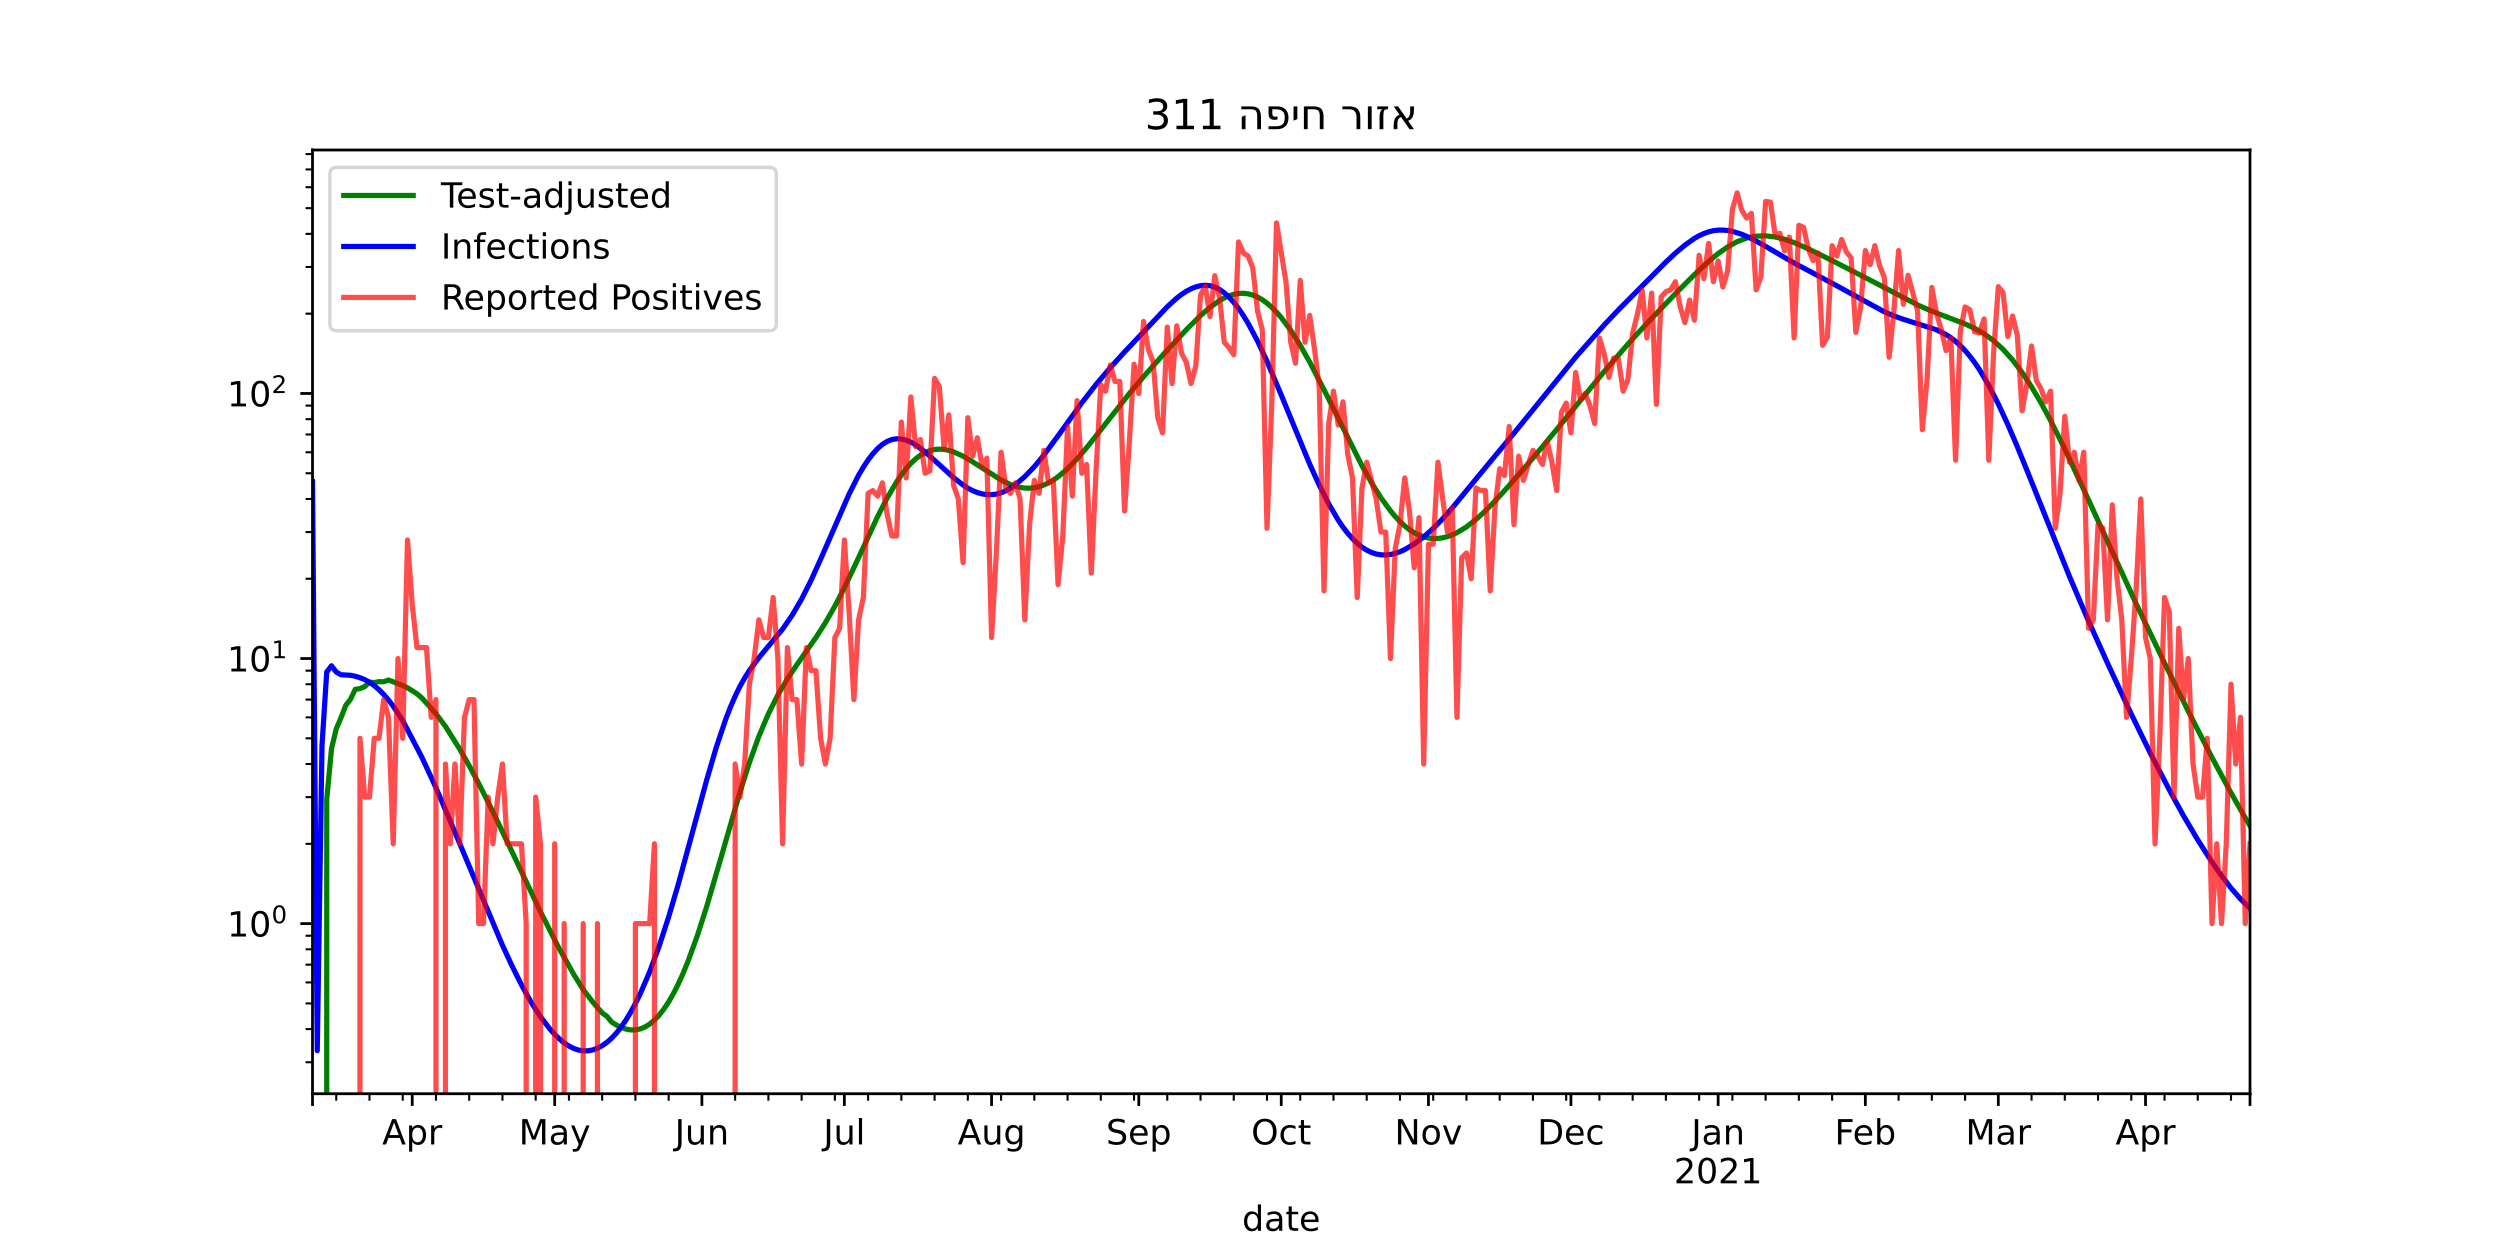 <?xml version="1.0" encoding="utf-8" standalone="no"?>
<!DOCTYPE svg PUBLIC "-//W3C//DTD SVG 1.1//EN"
  "http://www.w3.org/Graphics/SVG/1.1/DTD/svg11.dtd">
<!-- Created with matplotlib (https://matplotlib.org/) -->
<svg height="360pt" version="1.1" viewBox="0 0 720 360" width="720pt" xmlns="http://www.w3.org/2000/svg" xmlns:xlink="http://www.w3.org/1999/xlink">
 <defs>
  <style type="text/css">*{stroke-linecap:butt;stroke-linejoin:round;}</style>
 </defs>
 <g id="figure_1">
  <g id="patch_1">
   <path d="M 0 360 
L 720 360 
L 720 0 
L 0 0 
z
" style="fill:#ffffff;"/>
  </g>
  <g id="axes_1">
   <g id="patch_2">
    <path d="M 90 315 
L 648 315 
L 648 43.2 
L 90 43.2 
z
" style="fill:#ffffff;"/>
   </g>
   <g id="matplotlib.axis_1">
    <g id="xtick_1">
     <g id="line2d_1">
      <defs>
       <path d="M 0 0 
L 0 3.5 
" id="m040a69332d" style="stroke:#000000;stroke-width:0.8;"/>
      </defs>
      <g>
       <use style="stroke:#000000;stroke-width:0.8;" x="90" xlink:href="#m040a69332d" y="315"/>
      </g>
     </g>
    </g>
    <g id="xtick_2">
     <g id="line2d_2">
      <g>
       <use style="stroke:#000000;stroke-width:0.8;" x="118.721" xlink:href="#m040a69332d" y="315"/>
      </g>
     </g>
     <g id="text_1">
      <!-- Apr -->
      <g transform="translate(110.071 329.598)scale(0.1 -0.1)">
       <defs>
        <path d="M 34.188 63.188 
L 20.797 26.906 
L 47.609 26.906 
z
M 28.609 72.906 
L 39.797 72.906 
L 67.578 0 
L 57.328 0 
L 50.688 18.703 
L 17.828 18.703 
L 11.188 0 
L 0.781 0 
z
" id="DejaVuSans-65"/>
        <path d="M 18.109 8.203 
L 18.109 -20.797 
L 9.078 -20.797 
L 9.078 54.688 
L 18.109 54.688 
L 18.109 46.391 
Q 20.953 51.266 25.266 53.625 
Q 29.594 56 35.594 56 
Q 45.562 56 51.781 48.094 
Q 58.016 40.188 58.016 27.297 
Q 58.016 14.406 51.781 6.484 
Q 45.562 -1.422 35.594 -1.422 
Q 29.594 -1.422 25.266 0.953 
Q 20.953 3.328 18.109 8.203 
z
M 48.688 27.297 
Q 48.688 37.203 44.609 42.844 
Q 40.531 48.484 33.406 48.484 
Q 26.266 48.484 22.188 42.844 
Q 18.109 37.203 18.109 27.297 
Q 18.109 17.391 22.188 11.75 
Q 26.266 6.109 33.406 6.109 
Q 40.531 6.109 44.609 11.75 
Q 48.688 17.391 48.688 27.297 
z
" id="DejaVuSans-112"/>
        <path d="M 41.109 46.297 
Q 39.594 47.172 37.812 47.578 
Q 36.031 48 33.891 48 
Q 26.266 48 22.188 43.047 
Q 18.109 38.094 18.109 28.812 
L 18.109 0 
L 9.078 0 
L 9.078 54.688 
L 18.109 54.688 
L 18.109 46.188 
Q 20.953 51.172 25.484 53.578 
Q 30.031 56 36.531 56 
Q 37.453 56 38.578 55.875 
Q 39.703 55.766 41.062 55.516 
z
" id="DejaVuSans-114"/>
       </defs>
       <use xlink:href="#DejaVuSans-65"/>
       <use x="68.408" xlink:href="#DejaVuSans-112"/>
       <use x="131.885" xlink:href="#DejaVuSans-114"/>
      </g>
     </g>
    </g>
    <g id="xtick_3">
     <g id="line2d_3">
      <g>
       <use style="stroke:#000000;stroke-width:0.8;" x="159.75" xlink:href="#m040a69332d" y="315"/>
      </g>
     </g>
     <g id="text_2">
      <!-- May -->
      <g transform="translate(149.412 329.598)scale(0.1 -0.1)">
       <defs>
        <path d="M 9.812 72.906 
L 24.516 72.906 
L 43.109 23.297 
L 61.812 72.906 
L 76.516 72.906 
L 76.516 0 
L 66.891 0 
L 66.891 64.016 
L 48.094 14.016 
L 38.188 14.016 
L 19.391 64.016 
L 19.391 0 
L 9.812 0 
z
" id="DejaVuSans-77"/>
        <path d="M 34.281 27.484 
Q 23.391 27.484 19.188 25 
Q 14.984 22.516 14.984 16.5 
Q 14.984 11.719 18.141 8.906 
Q 21.297 6.109 26.703 6.109 
Q 34.188 6.109 38.703 11.406 
Q 43.219 16.703 43.219 25.484 
L 43.219 27.484 
z
M 52.203 31.203 
L 52.203 0 
L 43.219 0 
L 43.219 8.297 
Q 40.141 3.328 35.547 0.953 
Q 30.953 -1.422 24.312 -1.422 
Q 15.922 -1.422 10.953 3.297 
Q 6 8.016 6 15.922 
Q 6 25.141 12.172 29.828 
Q 18.359 34.516 30.609 34.516 
L 43.219 34.516 
L 43.219 35.406 
Q 43.219 41.609 39.141 45 
Q 35.062 48.391 27.688 48.391 
Q 23 48.391 18.547 47.266 
Q 14.109 46.141 10.016 43.891 
L 10.016 52.203 
Q 14.938 54.109 19.578 55.047 
Q 24.219 56 28.609 56 
Q 40.484 56 46.344 49.844 
Q 52.203 43.703 52.203 31.203 
z
" id="DejaVuSans-97"/>
        <path d="M 32.172 -5.078 
Q 28.375 -14.844 24.75 -17.812 
Q 21.141 -20.797 15.094 -20.797 
L 7.906 -20.797 
L 7.906 -13.281 
L 13.188 -13.281 
Q 16.891 -13.281 18.938 -11.516 
Q 21 -9.766 23.484 -3.219 
L 25.094 0.875 
L 2.984 54.688 
L 12.5 54.688 
L 29.594 11.922 
L 46.688 54.688 
L 56.203 54.688 
z
" id="DejaVuSans-121"/>
       </defs>
       <use xlink:href="#DejaVuSans-77"/>
       <use x="86.279" xlink:href="#DejaVuSans-97"/>
       <use x="147.559" xlink:href="#DejaVuSans-121"/>
      </g>
     </g>
    </g>
    <g id="xtick_4">
     <g id="line2d_4">
      <g>
       <use style="stroke:#000000;stroke-width:0.8;" x="202.147" xlink:href="#m040a69332d" y="315"/>
      </g>
     </g>
     <g id="text_3">
      <!-- Jun -->
      <g transform="translate(194.335 329.598)scale(0.1 -0.1)">
       <defs>
        <path d="M 9.812 72.906 
L 19.672 72.906 
L 19.672 5.078 
Q 19.672 -8.109 14.672 -14.062 
Q 9.672 -20.016 -1.422 -20.016 
L -5.172 -20.016 
L -5.172 -11.719 
L -2.094 -11.719 
Q 4.438 -11.719 7.125 -8.047 
Q 9.812 -4.391 9.812 5.078 
z
" id="DejaVuSans-74"/>
        <path d="M 8.5 21.578 
L 8.5 54.688 
L 17.484 54.688 
L 17.484 21.922 
Q 17.484 14.156 20.5 10.266 
Q 23.531 6.391 29.594 6.391 
Q 36.859 6.391 41.078 11.031 
Q 45.312 15.672 45.312 23.688 
L 45.312 54.688 
L 54.297 54.688 
L 54.297 0 
L 45.312 0 
L 45.312 8.406 
Q 42.047 3.422 37.719 1 
Q 33.406 -1.422 27.688 -1.422 
Q 18.266 -1.422 13.375 4.438 
Q 8.5 10.297 8.5 21.578 
z
M 31.109 56 
z
" id="DejaVuSans-117"/>
        <path d="M 54.891 33.016 
L 54.891 0 
L 45.906 0 
L 45.906 32.719 
Q 45.906 40.484 42.875 44.328 
Q 39.844 48.188 33.797 48.188 
Q 26.516 48.188 22.312 43.547 
Q 18.109 38.922 18.109 30.906 
L 18.109 0 
L 9.078 0 
L 9.078 54.688 
L 18.109 54.688 
L 18.109 46.188 
Q 21.344 51.125 25.703 53.562 
Q 30.078 56 35.797 56 
Q 45.219 56 50.047 50.172 
Q 54.891 44.344 54.891 33.016 
z
" id="DejaVuSans-110"/>
       </defs>
       <use xlink:href="#DejaVuSans-74"/>
       <use x="29.492" xlink:href="#DejaVuSans-117"/>
       <use x="92.871" xlink:href="#DejaVuSans-110"/>
      </g>
     </g>
    </g>
    <g id="xtick_5">
     <g id="line2d_5">
      <g>
       <use style="stroke:#000000;stroke-width:0.8;" x="243.176" xlink:href="#m040a69332d" y="315"/>
      </g>
     </g>
     <g id="text_4">
      <!-- Jul -->
      <g transform="translate(237.144 329.598)scale(0.1 -0.1)">
       <defs>
        <path d="M 9.422 75.984 
L 18.406 75.984 
L 18.406 0 
L 9.422 0 
z
" id="DejaVuSans-108"/>
       </defs>
       <use xlink:href="#DejaVuSans-74"/>
       <use x="29.492" xlink:href="#DejaVuSans-117"/>
       <use x="92.871" xlink:href="#DejaVuSans-108"/>
      </g>
     </g>
    </g>
    <g id="xtick_6">
     <g id="line2d_6">
      <g>
       <use style="stroke:#000000;stroke-width:0.8;" x="285.574" xlink:href="#m040a69332d" y="315"/>
      </g>
     </g>
     <g id="text_5">
      <!-- Aug -->
      <g transform="translate(275.81 329.598)scale(0.1 -0.1)">
       <defs>
        <path d="M 45.406 27.984 
Q 45.406 37.75 41.375 43.109 
Q 37.359 48.484 30.078 48.484 
Q 22.859 48.484 18.828 43.109 
Q 14.797 37.75 14.797 27.984 
Q 14.797 18.266 18.828 12.891 
Q 22.859 7.516 30.078 7.516 
Q 37.359 7.516 41.375 12.891 
Q 45.406 18.266 45.406 27.984 
z
M 54.391 6.781 
Q 54.391 -7.172 48.188 -13.984 
Q 42 -20.797 29.203 -20.797 
Q 24.469 -20.797 20.266 -20.094 
Q 16.062 -19.391 12.109 -17.922 
L 12.109 -9.188 
Q 16.062 -11.328 19.922 -12.344 
Q 23.781 -13.375 27.781 -13.375 
Q 36.625 -13.375 41.016 -8.766 
Q 45.406 -4.156 45.406 5.172 
L 45.406 9.625 
Q 42.625 4.781 38.281 2.391 
Q 33.938 0 27.875 0 
Q 17.828 0 11.672 7.656 
Q 5.516 15.328 5.516 27.984 
Q 5.516 40.672 11.672 48.328 
Q 17.828 56 27.875 56 
Q 33.938 56 38.281 53.609 
Q 42.625 51.219 45.406 46.391 
L 45.406 54.688 
L 54.391 54.688 
z
" id="DejaVuSans-103"/>
       </defs>
       <use xlink:href="#DejaVuSans-65"/>
       <use x="68.408" xlink:href="#DejaVuSans-117"/>
       <use x="131.787" xlink:href="#DejaVuSans-103"/>
      </g>
     </g>
    </g>
    <g id="xtick_7">
     <g id="line2d_7">
      <g>
       <use style="stroke:#000000;stroke-width:0.8;" x="327.971" xlink:href="#m040a69332d" y="315"/>
      </g>
     </g>
     <g id="text_6">
      <!-- Sep -->
      <g transform="translate(318.546 329.598)scale(0.1 -0.1)">
       <defs>
        <path d="M 53.516 70.516 
L 53.516 60.891 
Q 47.906 63.578 42.922 64.891 
Q 37.938 66.219 33.297 66.219 
Q 25.25 66.219 20.875 63.094 
Q 16.5 59.969 16.5 54.203 
Q 16.5 49.359 19.406 46.891 
Q 22.312 44.438 30.422 42.922 
L 36.375 41.703 
Q 47.406 39.594 52.656 34.297 
Q 57.906 29 57.906 20.125 
Q 57.906 9.516 50.797 4.047 
Q 43.703 -1.422 29.984 -1.422 
Q 24.812 -1.422 18.969 -0.25 
Q 13.141 0.922 6.891 3.219 
L 6.891 13.375 
Q 12.891 10.016 18.656 8.297 
Q 24.422 6.594 29.984 6.594 
Q 38.422 6.594 43.016 9.906 
Q 47.609 13.234 47.609 19.391 
Q 47.609 24.75 44.312 27.781 
Q 41.016 30.812 33.5 32.328 
L 27.484 33.5 
Q 16.453 35.688 11.516 40.375 
Q 6.594 45.062 6.594 53.422 
Q 6.594 63.094 13.406 68.656 
Q 20.219 74.219 32.172 74.219 
Q 37.312 74.219 42.625 73.281 
Q 47.953 72.359 53.516 70.516 
z
" id="DejaVuSans-83"/>
        <path d="M 56.203 29.594 
L 56.203 25.203 
L 14.891 25.203 
Q 15.484 15.922 20.484 11.062 
Q 25.484 6.203 34.422 6.203 
Q 39.594 6.203 44.453 7.469 
Q 49.312 8.734 54.109 11.281 
L 54.109 2.781 
Q 49.266 0.734 44.188 -0.344 
Q 39.109 -1.422 33.891 -1.422 
Q 20.797 -1.422 13.156 6.188 
Q 5.516 13.812 5.516 26.812 
Q 5.516 40.234 12.766 48.109 
Q 20.016 56 32.328 56 
Q 43.359 56 49.781 48.891 
Q 56.203 41.797 56.203 29.594 
z
M 47.219 32.234 
Q 47.125 39.594 43.094 43.984 
Q 39.062 48.391 32.422 48.391 
Q 24.906 48.391 20.391 44.141 
Q 15.875 39.891 15.188 32.172 
z
" id="DejaVuSans-101"/>
       </defs>
       <use xlink:href="#DejaVuSans-83"/>
       <use x="63.477" xlink:href="#DejaVuSans-101"/>
       <use x="125" xlink:href="#DejaVuSans-112"/>
      </g>
     </g>
    </g>
    <g id="xtick_8">
     <g id="line2d_8">
      <g>
       <use style="stroke:#000000;stroke-width:0.8;" x="369" xlink:href="#m040a69332d" y="315"/>
      </g>
     </g>
     <g id="text_7">
      <!-- Oct -->
      <g transform="translate(360.355 329.598)scale(0.1 -0.1)">
       <defs>
        <path d="M 39.406 66.219 
Q 28.656 66.219 22.328 58.203 
Q 16.016 50.203 16.016 36.375 
Q 16.016 22.609 22.328 14.594 
Q 28.656 6.594 39.406 6.594 
Q 50.141 6.594 56.422 14.594 
Q 62.703 22.609 62.703 36.375 
Q 62.703 50.203 56.422 58.203 
Q 50.141 66.219 39.406 66.219 
z
M 39.406 74.219 
Q 54.734 74.219 63.906 63.938 
Q 73.094 53.656 73.094 36.375 
Q 73.094 19.141 63.906 8.859 
Q 54.734 -1.422 39.406 -1.422 
Q 24.031 -1.422 14.812 8.828 
Q 5.609 19.094 5.609 36.375 
Q 5.609 53.656 14.812 63.938 
Q 24.031 74.219 39.406 74.219 
z
" id="DejaVuSans-79"/>
        <path d="M 48.781 52.594 
L 48.781 44.188 
Q 44.969 46.297 41.141 47.344 
Q 37.312 48.391 33.406 48.391 
Q 24.656 48.391 19.812 42.844 
Q 14.984 37.312 14.984 27.297 
Q 14.984 17.281 19.812 11.734 
Q 24.656 6.203 33.406 6.203 
Q 37.312 6.203 41.141 7.25 
Q 44.969 8.297 48.781 10.406 
L 48.781 2.094 
Q 45.016 0.344 40.984 -0.531 
Q 36.969 -1.422 32.422 -1.422 
Q 20.062 -1.422 12.781 6.344 
Q 5.516 14.109 5.516 27.297 
Q 5.516 40.672 12.859 48.328 
Q 20.219 56 33.016 56 
Q 37.156 56 41.109 55.141 
Q 45.062 54.297 48.781 52.594 
z
" id="DejaVuSans-99"/>
        <path d="M 18.312 70.219 
L 18.312 54.688 
L 36.812 54.688 
L 36.812 47.703 
L 18.312 47.703 
L 18.312 18.016 
Q 18.312 11.328 20.141 9.422 
Q 21.969 7.516 27.594 7.516 
L 36.812 7.516 
L 36.812 0 
L 27.594 0 
Q 17.188 0 13.234 3.875 
Q 9.281 7.766 9.281 18.016 
L 9.281 47.703 
L 2.688 47.703 
L 2.688 54.688 
L 9.281 54.688 
L 9.281 70.219 
z
" id="DejaVuSans-116"/>
       </defs>
       <use xlink:href="#DejaVuSans-79"/>
       <use x="78.711" xlink:href="#DejaVuSans-99"/>
       <use x="133.691" xlink:href="#DejaVuSans-116"/>
      </g>
     </g>
    </g>
    <g id="xtick_9">
     <g id="line2d_9">
      <g>
       <use style="stroke:#000000;stroke-width:0.8;" x="411.397" xlink:href="#m040a69332d" y="315"/>
      </g>
     </g>
     <g id="text_8">
      <!-- Nov -->
      <g transform="translate(401.638 329.598)scale(0.1 -0.1)">
       <defs>
        <path d="M 9.812 72.906 
L 23.094 72.906 
L 55.422 11.922 
L 55.422 72.906 
L 64.984 72.906 
L 64.984 0 
L 51.703 0 
L 19.391 60.984 
L 19.391 0 
L 9.812 0 
z
" id="DejaVuSans-78"/>
        <path d="M 30.609 48.391 
Q 23.391 48.391 19.188 42.75 
Q 14.984 37.109 14.984 27.297 
Q 14.984 17.484 19.156 11.844 
Q 23.344 6.203 30.609 6.203 
Q 37.797 6.203 41.984 11.859 
Q 46.188 17.531 46.188 27.297 
Q 46.188 37.016 41.984 42.703 
Q 37.797 48.391 30.609 48.391 
z
M 30.609 56 
Q 42.328 56 49.016 48.375 
Q 55.719 40.766 55.719 27.297 
Q 55.719 13.875 49.016 6.219 
Q 42.328 -1.422 30.609 -1.422 
Q 18.844 -1.422 12.172 6.219 
Q 5.516 13.875 5.516 27.297 
Q 5.516 40.766 12.172 48.375 
Q 18.844 56 30.609 56 
z
" id="DejaVuSans-111"/>
        <path d="M 2.984 54.688 
L 12.5 54.688 
L 29.594 8.797 
L 46.688 54.688 
L 56.203 54.688 
L 35.688 0 
L 23.484 0 
z
" id="DejaVuSans-118"/>
       </defs>
       <use xlink:href="#DejaVuSans-78"/>
       <use x="74.805" xlink:href="#DejaVuSans-111"/>
       <use x="135.986" xlink:href="#DejaVuSans-118"/>
      </g>
     </g>
    </g>
    <g id="xtick_10">
     <g id="line2d_10">
      <g>
       <use style="stroke:#000000;stroke-width:0.8;" x="452.426" xlink:href="#m040a69332d" y="315"/>
      </g>
     </g>
     <g id="text_9">
      <!-- Dec -->
      <g transform="translate(442.751 329.598)scale(0.1 -0.1)">
       <defs>
        <path d="M 19.672 64.797 
L 19.672 8.109 
L 31.594 8.109 
Q 46.688 8.109 53.688 14.938 
Q 60.688 21.781 60.688 36.531 
Q 60.688 51.172 53.688 57.984 
Q 46.688 64.797 31.594 64.797 
z
M 9.812 72.906 
L 30.078 72.906 
Q 51.266 72.906 61.172 64.094 
Q 71.094 55.281 71.094 36.531 
Q 71.094 17.672 61.125 8.828 
Q 51.172 0 30.078 0 
L 9.812 0 
z
" id="DejaVuSans-68"/>
       </defs>
       <use xlink:href="#DejaVuSans-68"/>
       <use x="77.002" xlink:href="#DejaVuSans-101"/>
       <use x="138.525" xlink:href="#DejaVuSans-99"/>
      </g>
     </g>
    </g>
    <g id="xtick_11">
     <g id="line2d_11">
      <g>
       <use style="stroke:#000000;stroke-width:0.8;" x="494.824" xlink:href="#m040a69332d" y="315"/>
      </g>
     </g>
     <g id="text_10">
      <!-- Jan -->
      <g transform="translate(487.116 329.598)scale(0.1 -0.1)">
       <use xlink:href="#DejaVuSans-74"/>
       <use x="29.492" xlink:href="#DejaVuSans-97"/>
       <use x="90.771" xlink:href="#DejaVuSans-110"/>
      </g>
      <!-- 2021 -->
      <g transform="translate(482.099 340.796)scale(0.1 -0.1)">
       <defs>
        <path d="M 19.188 8.297 
L 53.609 8.297 
L 53.609 0 
L 7.328 0 
L 7.328 8.297 
Q 12.938 14.109 22.625 23.891 
Q 32.328 33.688 34.812 36.531 
Q 39.547 41.844 41.422 45.531 
Q 43.312 49.219 43.312 52.781 
Q 43.312 58.594 39.234 62.25 
Q 35.156 65.922 28.609 65.922 
Q 23.969 65.922 18.812 64.312 
Q 13.672 62.703 7.812 59.422 
L 7.812 69.391 
Q 13.766 71.781 18.938 73 
Q 24.125 74.219 28.422 74.219 
Q 39.75 74.219 46.484 68.547 
Q 53.219 62.891 53.219 53.422 
Q 53.219 48.922 51.531 44.891 
Q 49.859 40.875 45.406 35.406 
Q 44.188 33.984 37.641 27.219 
Q 31.109 20.453 19.188 8.297 
z
" id="DejaVuSans-50"/>
        <path d="M 31.781 66.406 
Q 24.172 66.406 20.328 58.906 
Q 16.5 51.422 16.5 36.375 
Q 16.5 21.391 20.328 13.891 
Q 24.172 6.391 31.781 6.391 
Q 39.453 6.391 43.281 13.891 
Q 47.125 21.391 47.125 36.375 
Q 47.125 51.422 43.281 58.906 
Q 39.453 66.406 31.781 66.406 
z
M 31.781 74.219 
Q 44.047 74.219 50.516 64.516 
Q 56.984 54.828 56.984 36.375 
Q 56.984 17.969 50.516 8.266 
Q 44.047 -1.422 31.781 -1.422 
Q 19.531 -1.422 13.062 8.266 
Q 6.594 17.969 6.594 36.375 
Q 6.594 54.828 13.062 64.516 
Q 19.531 74.219 31.781 74.219 
z
" id="DejaVuSans-48"/>
        <path d="M 12.406 8.297 
L 28.516 8.297 
L 28.516 63.922 
L 10.984 60.406 
L 10.984 69.391 
L 28.422 72.906 
L 38.281 72.906 
L 38.281 8.297 
L 54.391 8.297 
L 54.391 0 
L 12.406 0 
z
" id="DejaVuSans-49"/>
       </defs>
       <use xlink:href="#DejaVuSans-50"/>
       <use x="63.623" xlink:href="#DejaVuSans-48"/>
       <use x="127.246" xlink:href="#DejaVuSans-50"/>
       <use x="190.869" xlink:href="#DejaVuSans-49"/>
      </g>
     </g>
    </g>
    <g id="xtick_12">
     <g id="line2d_12">
      <g>
       <use style="stroke:#000000;stroke-width:0.8;" x="537.221" xlink:href="#m040a69332d" y="315"/>
      </g>
     </g>
     <g id="text_11">
      <!-- Feb -->
      <g transform="translate(528.369 329.598)scale(0.1 -0.1)">
       <defs>
        <path d="M 9.812 72.906 
L 51.703 72.906 
L 51.703 64.594 
L 19.672 64.594 
L 19.672 43.109 
L 48.578 43.109 
L 48.578 34.812 
L 19.672 34.812 
L 19.672 0 
L 9.812 0 
z
" id="DejaVuSans-70"/>
        <path d="M 48.688 27.297 
Q 48.688 37.203 44.609 42.844 
Q 40.531 48.484 33.406 48.484 
Q 26.266 48.484 22.188 42.844 
Q 18.109 37.203 18.109 27.297 
Q 18.109 17.391 22.188 11.75 
Q 26.266 6.109 33.406 6.109 
Q 40.531 6.109 44.609 11.75 
Q 48.688 17.391 48.688 27.297 
z
M 18.109 46.391 
Q 20.953 51.266 25.266 53.625 
Q 29.594 56 35.594 56 
Q 45.562 56 51.781 48.094 
Q 58.016 40.188 58.016 27.297 
Q 58.016 14.406 51.781 6.484 
Q 45.562 -1.422 35.594 -1.422 
Q 29.594 -1.422 25.266 0.953 
Q 20.953 3.328 18.109 8.203 
L 18.109 0 
L 9.078 0 
L 9.078 75.984 
L 18.109 75.984 
z
" id="DejaVuSans-98"/>
       </defs>
       <use xlink:href="#DejaVuSans-70"/>
       <use x="52.02" xlink:href="#DejaVuSans-101"/>
       <use x="113.543" xlink:href="#DejaVuSans-98"/>
      </g>
     </g>
    </g>
    <g id="xtick_13">
     <g id="line2d_13">
      <g>
       <use style="stroke:#000000;stroke-width:0.8;" x="575.515" xlink:href="#m040a69332d" y="315"/>
      </g>
     </g>
     <g id="text_12">
      <!-- Mar -->
      <g transform="translate(566.081 329.598)scale(0.1 -0.1)">
       <use xlink:href="#DejaVuSans-77"/>
       <use x="86.279" xlink:href="#DejaVuSans-97"/>
       <use x="147.559" xlink:href="#DejaVuSans-114"/>
      </g>
     </g>
    </g>
    <g id="xtick_14">
     <g id="line2d_14">
      <g>
       <use style="stroke:#000000;stroke-width:0.8;" x="617.912" xlink:href="#m040a69332d" y="315"/>
      </g>
     </g>
     <g id="text_13">
      <!-- Apr -->
      <g transform="translate(609.262 329.598)scale(0.1 -0.1)">
       <use xlink:href="#DejaVuSans-65"/>
       <use x="68.408" xlink:href="#DejaVuSans-112"/>
       <use x="131.885" xlink:href="#DejaVuSans-114"/>
      </g>
     </g>
    </g>
    <g id="xtick_15">
     <g id="line2d_15">
      <g>
       <use style="stroke:#000000;stroke-width:0.8;" x="648" xlink:href="#m040a69332d" y="315"/>
      </g>
     </g>
    </g>
    <g id="xtick_16">
     <g id="line2d_16">
      <defs>
       <path d="M 0 0 
L 0 2 
" id="mc9046b2fbe" style="stroke:#000000;stroke-width:0.6;"/>
      </defs>
      <g>
       <use style="stroke:#000000;stroke-width:0.6;" x="96.838" xlink:href="#mc9046b2fbe" y="315"/>
      </g>
     </g>
    </g>
    <g id="xtick_17">
     <g id="line2d_17">
      <g>
       <use style="stroke:#000000;stroke-width:0.6;" x="106.412" xlink:href="#mc9046b2fbe" y="315"/>
      </g>
     </g>
    </g>
    <g id="xtick_18">
     <g id="line2d_18">
      <g>
       <use style="stroke:#000000;stroke-width:0.6;" x="115.985" xlink:href="#mc9046b2fbe" y="315"/>
      </g>
     </g>
    </g>
    <g id="xtick_19">
     <g id="line2d_19">
      <g>
       <use style="stroke:#000000;stroke-width:0.6;" x="125.559" xlink:href="#mc9046b2fbe" y="315"/>
      </g>
     </g>
    </g>
    <g id="xtick_20">
     <g id="line2d_20">
      <g>
       <use style="stroke:#000000;stroke-width:0.6;" x="135.132" xlink:href="#mc9046b2fbe" y="315"/>
      </g>
     </g>
    </g>
    <g id="xtick_21">
     <g id="line2d_21">
      <g>
       <use style="stroke:#000000;stroke-width:0.6;" x="144.706" xlink:href="#mc9046b2fbe" y="315"/>
      </g>
     </g>
    </g>
    <g id="xtick_22">
     <g id="line2d_22">
      <g>
       <use style="stroke:#000000;stroke-width:0.6;" x="154.279" xlink:href="#mc9046b2fbe" y="315"/>
      </g>
     </g>
    </g>
    <g id="xtick_23">
     <g id="line2d_23">
      <g>
       <use style="stroke:#000000;stroke-width:0.6;" x="163.853" xlink:href="#mc9046b2fbe" y="315"/>
      </g>
     </g>
    </g>
    <g id="xtick_24">
     <g id="line2d_24">
      <g>
       <use style="stroke:#000000;stroke-width:0.6;" x="173.426" xlink:href="#mc9046b2fbe" y="315"/>
      </g>
     </g>
    </g>
    <g id="xtick_25">
     <g id="line2d_25">
      <g>
       <use style="stroke:#000000;stroke-width:0.6;" x="183" xlink:href="#mc9046b2fbe" y="315"/>
      </g>
     </g>
    </g>
    <g id="xtick_26">
     <g id="line2d_26">
      <g>
       <use style="stroke:#000000;stroke-width:0.6;" x="192.574" xlink:href="#mc9046b2fbe" y="315"/>
      </g>
     </g>
    </g>
    <g id="xtick_27">
     <g id="line2d_27">
      <g>
       <use style="stroke:#000000;stroke-width:0.6;" x="211.721" xlink:href="#mc9046b2fbe" y="315"/>
      </g>
     </g>
    </g>
    <g id="xtick_28">
     <g id="line2d_28">
      <g>
       <use style="stroke:#000000;stroke-width:0.6;" x="221.294" xlink:href="#mc9046b2fbe" y="315"/>
      </g>
     </g>
    </g>
    <g id="xtick_29">
     <g id="line2d_29">
      <g>
       <use style="stroke:#000000;stroke-width:0.6;" x="230.868" xlink:href="#mc9046b2fbe" y="315"/>
      </g>
     </g>
    </g>
    <g id="xtick_30">
     <g id="line2d_30">
      <g>
       <use style="stroke:#000000;stroke-width:0.6;" x="240.441" xlink:href="#mc9046b2fbe" y="315"/>
      </g>
     </g>
    </g>
    <g id="xtick_31">
     <g id="line2d_31">
      <g>
       <use style="stroke:#000000;stroke-width:0.6;" x="250.015" xlink:href="#mc9046b2fbe" y="315"/>
      </g>
     </g>
    </g>
    <g id="xtick_32">
     <g id="line2d_32">
      <g>
       <use style="stroke:#000000;stroke-width:0.6;" x="259.588" xlink:href="#mc9046b2fbe" y="315"/>
      </g>
     </g>
    </g>
    <g id="xtick_33">
     <g id="line2d_33">
      <g>
       <use style="stroke:#000000;stroke-width:0.6;" x="269.162" xlink:href="#mc9046b2fbe" y="315"/>
      </g>
     </g>
    </g>
    <g id="xtick_34">
     <g id="line2d_34">
      <g>
       <use style="stroke:#000000;stroke-width:0.6;" x="278.735" xlink:href="#mc9046b2fbe" y="315"/>
      </g>
     </g>
    </g>
    <g id="xtick_35">
     <g id="line2d_35">
      <g>
       <use style="stroke:#000000;stroke-width:0.6;" x="288.309" xlink:href="#mc9046b2fbe" y="315"/>
      </g>
     </g>
    </g>
    <g id="xtick_36">
     <g id="line2d_36">
      <g>
       <use style="stroke:#000000;stroke-width:0.6;" x="297.882" xlink:href="#mc9046b2fbe" y="315"/>
      </g>
     </g>
    </g>
    <g id="xtick_37">
     <g id="line2d_37">
      <g>
       <use style="stroke:#000000;stroke-width:0.6;" x="307.456" xlink:href="#mc9046b2fbe" y="315"/>
      </g>
     </g>
    </g>
    <g id="xtick_38">
     <g id="line2d_38">
      <g>
       <use style="stroke:#000000;stroke-width:0.6;" x="317.029" xlink:href="#mc9046b2fbe" y="315"/>
      </g>
     </g>
    </g>
    <g id="xtick_39">
     <g id="line2d_39">
      <g>
       <use style="stroke:#000000;stroke-width:0.6;" x="326.603" xlink:href="#mc9046b2fbe" y="315"/>
      </g>
     </g>
    </g>
    <g id="xtick_40">
     <g id="line2d_40">
      <g>
       <use style="stroke:#000000;stroke-width:0.6;" x="336.176" xlink:href="#mc9046b2fbe" y="315"/>
      </g>
     </g>
    </g>
    <g id="xtick_41">
     <g id="line2d_41">
      <g>
       <use style="stroke:#000000;stroke-width:0.6;" x="345.75" xlink:href="#mc9046b2fbe" y="315"/>
      </g>
     </g>
    </g>
    <g id="xtick_42">
     <g id="line2d_42">
      <g>
       <use style="stroke:#000000;stroke-width:0.6;" x="355.324" xlink:href="#mc9046b2fbe" y="315"/>
      </g>
     </g>
    </g>
    <g id="xtick_43">
     <g id="line2d_43">
      <g>
       <use style="stroke:#000000;stroke-width:0.6;" x="364.897" xlink:href="#mc9046b2fbe" y="315"/>
      </g>
     </g>
    </g>
    <g id="xtick_44">
     <g id="line2d_44">
      <g>
       <use style="stroke:#000000;stroke-width:0.6;" x="374.471" xlink:href="#mc9046b2fbe" y="315"/>
      </g>
     </g>
    </g>
    <g id="xtick_45">
     <g id="line2d_45">
      <g>
       <use style="stroke:#000000;stroke-width:0.6;" x="384.044" xlink:href="#mc9046b2fbe" y="315"/>
      </g>
     </g>
    </g>
    <g id="xtick_46">
     <g id="line2d_46">
      <g>
       <use style="stroke:#000000;stroke-width:0.6;" x="393.618" xlink:href="#mc9046b2fbe" y="315"/>
      </g>
     </g>
    </g>
    <g id="xtick_47">
     <g id="line2d_47">
      <g>
       <use style="stroke:#000000;stroke-width:0.6;" x="403.191" xlink:href="#mc9046b2fbe" y="315"/>
      </g>
     </g>
    </g>
    <g id="xtick_48">
     <g id="line2d_48">
      <g>
       <use style="stroke:#000000;stroke-width:0.6;" x="412.765" xlink:href="#mc9046b2fbe" y="315"/>
      </g>
     </g>
    </g>
    <g id="xtick_49">
     <g id="line2d_49">
      <g>
       <use style="stroke:#000000;stroke-width:0.6;" x="422.338" xlink:href="#mc9046b2fbe" y="315"/>
      </g>
     </g>
    </g>
    <g id="xtick_50">
     <g id="line2d_50">
      <g>
       <use style="stroke:#000000;stroke-width:0.6;" x="431.912" xlink:href="#mc9046b2fbe" y="315"/>
      </g>
     </g>
    </g>
    <g id="xtick_51">
     <g id="line2d_51">
      <g>
       <use style="stroke:#000000;stroke-width:0.6;" x="441.485" xlink:href="#mc9046b2fbe" y="315"/>
      </g>
     </g>
    </g>
    <g id="xtick_52">
     <g id="line2d_52">
      <g>
       <use style="stroke:#000000;stroke-width:0.6;" x="451.059" xlink:href="#mc9046b2fbe" y="315"/>
      </g>
     </g>
    </g>
    <g id="xtick_53">
     <g id="line2d_53">
      <g>
       <use style="stroke:#000000;stroke-width:0.6;" x="460.632" xlink:href="#mc9046b2fbe" y="315"/>
      </g>
     </g>
    </g>
    <g id="xtick_54">
     <g id="line2d_54">
      <g>
       <use style="stroke:#000000;stroke-width:0.6;" x="470.206" xlink:href="#mc9046b2fbe" y="315"/>
      </g>
     </g>
    </g>
    <g id="xtick_55">
     <g id="line2d_55">
      <g>
       <use style="stroke:#000000;stroke-width:0.6;" x="479.779" xlink:href="#mc9046b2fbe" y="315"/>
      </g>
     </g>
    </g>
    <g id="xtick_56">
     <g id="line2d_56">
      <g>
       <use style="stroke:#000000;stroke-width:0.6;" x="489.353" xlink:href="#mc9046b2fbe" y="315"/>
      </g>
     </g>
    </g>
    <g id="xtick_57">
     <g id="line2d_57">
      <g>
       <use style="stroke:#000000;stroke-width:0.6;" x="498.926" xlink:href="#mc9046b2fbe" y="315"/>
      </g>
     </g>
    </g>
    <g id="xtick_58">
     <g id="line2d_58">
      <g>
       <use style="stroke:#000000;stroke-width:0.6;" x="508.5" xlink:href="#mc9046b2fbe" y="315"/>
      </g>
     </g>
    </g>
    <g id="xtick_59">
     <g id="line2d_59">
      <g>
       <use style="stroke:#000000;stroke-width:0.6;" x="518.074" xlink:href="#mc9046b2fbe" y="315"/>
      </g>
     </g>
    </g>
    <g id="xtick_60">
     <g id="line2d_60">
      <g>
       <use style="stroke:#000000;stroke-width:0.6;" x="527.647" xlink:href="#mc9046b2fbe" y="315"/>
      </g>
     </g>
    </g>
    <g id="xtick_61">
     <g id="line2d_61">
      <g>
       <use style="stroke:#000000;stroke-width:0.6;" x="546.794" xlink:href="#mc9046b2fbe" y="315"/>
      </g>
     </g>
    </g>
    <g id="xtick_62">
     <g id="line2d_62">
      <g>
       <use style="stroke:#000000;stroke-width:0.6;" x="556.368" xlink:href="#mc9046b2fbe" y="315"/>
      </g>
     </g>
    </g>
    <g id="xtick_63">
     <g id="line2d_63">
      <g>
       <use style="stroke:#000000;stroke-width:0.6;" x="565.941" xlink:href="#mc9046b2fbe" y="315"/>
      </g>
     </g>
    </g>
    <g id="xtick_64">
     <g id="line2d_64">
      <g>
       <use style="stroke:#000000;stroke-width:0.6;" x="585.088" xlink:href="#mc9046b2fbe" y="315"/>
      </g>
     </g>
    </g>
    <g id="xtick_65">
     <g id="line2d_65">
      <g>
       <use style="stroke:#000000;stroke-width:0.6;" x="594.662" xlink:href="#mc9046b2fbe" y="315"/>
      </g>
     </g>
    </g>
    <g id="xtick_66">
     <g id="line2d_66">
      <g>
       <use style="stroke:#000000;stroke-width:0.6;" x="604.235" xlink:href="#mc9046b2fbe" y="315"/>
      </g>
     </g>
    </g>
    <g id="xtick_67">
     <g id="line2d_67">
      <g>
       <use style="stroke:#000000;stroke-width:0.6;" x="613.809" xlink:href="#mc9046b2fbe" y="315"/>
      </g>
     </g>
    </g>
    <g id="xtick_68">
     <g id="line2d_68">
      <g>
       <use style="stroke:#000000;stroke-width:0.6;" x="623.382" xlink:href="#mc9046b2fbe" y="315"/>
      </g>
     </g>
    </g>
    <g id="xtick_69">
     <g id="line2d_69">
      <g>
       <use style="stroke:#000000;stroke-width:0.6;" x="632.956" xlink:href="#mc9046b2fbe" y="315"/>
      </g>
     </g>
    </g>
    <g id="xtick_70">
     <g id="line2d_70">
      <g>
       <use style="stroke:#000000;stroke-width:0.6;" x="642.529" xlink:href="#mc9046b2fbe" y="315"/>
      </g>
     </g>
    </g>
    <g id="text_14">
     <!-- date -->
     <g transform="translate(357.725 354.474)scale(0.1 -0.1)">
      <defs>
       <path d="M 45.406 46.391 
L 45.406 75.984 
L 54.391 75.984 
L 54.391 0 
L 45.406 0 
L 45.406 8.203 
Q 42.578 3.328 38.25 0.953 
Q 33.938 -1.422 27.875 -1.422 
Q 17.969 -1.422 11.734 6.484 
Q 5.516 14.406 5.516 27.297 
Q 5.516 40.188 11.734 48.094 
Q 17.969 56 27.875 56 
Q 33.938 56 38.25 53.625 
Q 42.578 51.266 45.406 46.391 
z
M 14.797 27.297 
Q 14.797 17.391 18.875 11.75 
Q 22.953 6.109 30.078 6.109 
Q 37.203 6.109 41.297 11.75 
Q 45.406 17.391 45.406 27.297 
Q 45.406 37.203 41.297 42.844 
Q 37.203 48.484 30.078 48.484 
Q 22.953 48.484 18.875 42.844 
Q 14.797 37.203 14.797 27.297 
z
" id="DejaVuSans-100"/>
      </defs>
      <use xlink:href="#DejaVuSans-100"/>
      <use x="63.477" xlink:href="#DejaVuSans-97"/>
      <use x="124.756" xlink:href="#DejaVuSans-116"/>
      <use x="163.965" xlink:href="#DejaVuSans-101"/>
     </g>
    </g>
   </g>
   <g id="matplotlib.axis_2">
    <g id="ytick_1">
     <g id="line2d_71">
      <defs>
       <path d="M 0 0 
L -3.5 0 
" id="m74984495b1" style="stroke:#000000;stroke-width:0.8;"/>
      </defs>
      <g>
       <use style="stroke:#000000;stroke-width:0.8;" x="90" xlink:href="#m74984495b1" y="266.001"/>
      </g>
     </g>
     <g id="text_15">
      <!-- $\mathdefault{10^{0}}$ -->
      <g transform="translate(65.4 269.8)scale(0.1 -0.1)">
       <use transform="translate(0 0.766)" xlink:href="#DejaVuSans-49"/>
       <use transform="translate(63.623 0.766)" xlink:href="#DejaVuSans-48"/>
       <use transform="translate(128.203 39.047)scale(0.7)" xlink:href="#DejaVuSans-48"/>
      </g>
     </g>
    </g>
    <g id="ytick_2">
     <g id="line2d_72">
      <g>
       <use style="stroke:#000000;stroke-width:0.8;" x="90" xlink:href="#m74984495b1" y="189.659"/>
      </g>
     </g>
     <g id="text_16">
      <!-- $\mathdefault{10^{1}}$ -->
      <g transform="translate(65.4 193.459)scale(0.1 -0.1)">
       <use transform="translate(0 0.684)" xlink:href="#DejaVuSans-49"/>
       <use transform="translate(63.623 0.684)" xlink:href="#DejaVuSans-48"/>
       <use transform="translate(128.203 38.966)scale(0.7)" xlink:href="#DejaVuSans-49"/>
      </g>
     </g>
    </g>
    <g id="ytick_3">
     <g id="line2d_73">
      <g>
       <use style="stroke:#000000;stroke-width:0.8;" x="90" xlink:href="#m74984495b1" y="113.318"/>
      </g>
     </g>
     <g id="text_17">
      <!-- $\mathdefault{10^{2}}$ -->
      <g transform="translate(65.4 117.117)scale(0.1 -0.1)">
       <use transform="translate(0 0.766)" xlink:href="#DejaVuSans-49"/>
       <use transform="translate(63.623 0.766)" xlink:href="#DejaVuSans-48"/>
       <use transform="translate(128.203 39.047)scale(0.7)" xlink:href="#DejaVuSans-50"/>
      </g>
     </g>
    </g>
    <g id="ytick_4">
     <g id="line2d_74">
      <defs>
       <path d="M 0 0 
L -2 0 
" id="md3a6fda084" style="stroke:#000000;stroke-width:0.6;"/>
      </defs>
      <g>
       <use style="stroke:#000000;stroke-width:0.6;" x="90" xlink:href="#md3a6fda084" y="305.919"/>
      </g>
     </g>
    </g>
    <g id="ytick_5">
     <g id="line2d_75">
      <g>
       <use style="stroke:#000000;stroke-width:0.6;" x="90" xlink:href="#md3a6fda084" y="296.381"/>
      </g>
     </g>
    </g>
    <g id="ytick_6">
     <g id="line2d_76">
      <g>
       <use style="stroke:#000000;stroke-width:0.6;" x="90" xlink:href="#md3a6fda084" y="288.982"/>
      </g>
     </g>
    </g>
    <g id="ytick_7">
     <g id="line2d_77">
      <g>
       <use style="stroke:#000000;stroke-width:0.6;" x="90" xlink:href="#md3a6fda084" y="282.937"/>
      </g>
     </g>
    </g>
    <g id="ytick_8">
     <g id="line2d_78">
      <g>
       <use style="stroke:#000000;stroke-width:0.6;" x="90" xlink:href="#md3a6fda084" y="277.827"/>
      </g>
     </g>
    </g>
    <g id="ytick_9">
     <g id="line2d_79">
      <g>
       <use style="stroke:#000000;stroke-width:0.6;" x="90" xlink:href="#md3a6fda084" y="273.399"/>
      </g>
     </g>
    </g>
    <g id="ytick_10">
     <g id="line2d_80">
      <g>
       <use style="stroke:#000000;stroke-width:0.6;" x="90" xlink:href="#md3a6fda084" y="269.494"/>
      </g>
     </g>
    </g>
    <g id="ytick_11">
     <g id="line2d_81">
      <g>
       <use style="stroke:#000000;stroke-width:0.6;" x="90" xlink:href="#md3a6fda084" y="243.02"/>
      </g>
     </g>
    </g>
    <g id="ytick_12">
     <g id="line2d_82">
      <g>
       <use style="stroke:#000000;stroke-width:0.6;" x="90" xlink:href="#md3a6fda084" y="229.577"/>
      </g>
     </g>
    </g>
    <g id="ytick_13">
     <g id="line2d_83">
      <g>
       <use style="stroke:#000000;stroke-width:0.6;" x="90" xlink:href="#md3a6fda084" y="220.039"/>
      </g>
     </g>
    </g>
    <g id="ytick_14">
     <g id="line2d_84">
      <g>
       <use style="stroke:#000000;stroke-width:0.6;" x="90" xlink:href="#md3a6fda084" y="212.641"/>
      </g>
     </g>
    </g>
    <g id="ytick_15">
     <g id="line2d_85">
      <g>
       <use style="stroke:#000000;stroke-width:0.6;" x="90" xlink:href="#md3a6fda084" y="206.596"/>
      </g>
     </g>
    </g>
    <g id="ytick_16">
     <g id="line2d_86">
      <g>
       <use style="stroke:#000000;stroke-width:0.6;" x="90" xlink:href="#md3a6fda084" y="201.485"/>
      </g>
     </g>
    </g>
    <g id="ytick_17">
     <g id="line2d_87">
      <g>
       <use style="stroke:#000000;stroke-width:0.6;" x="90" xlink:href="#md3a6fda084" y="197.058"/>
      </g>
     </g>
    </g>
    <g id="ytick_18">
     <g id="line2d_88">
      <g>
       <use style="stroke:#000000;stroke-width:0.6;" x="90" xlink:href="#md3a6fda084" y="193.153"/>
      </g>
     </g>
    </g>
    <g id="ytick_19">
     <g id="line2d_89">
      <g>
       <use style="stroke:#000000;stroke-width:0.6;" x="90" xlink:href="#md3a6fda084" y="166.678"/>
      </g>
     </g>
    </g>
    <g id="ytick_20">
     <g id="line2d_90">
      <g>
       <use style="stroke:#000000;stroke-width:0.6;" x="90" xlink:href="#md3a6fda084" y="153.235"/>
      </g>
     </g>
    </g>
    <g id="ytick_21">
     <g id="line2d_91">
      <g>
       <use style="stroke:#000000;stroke-width:0.6;" x="90" xlink:href="#md3a6fda084" y="143.697"/>
      </g>
     </g>
    </g>
    <g id="ytick_22">
     <g id="line2d_92">
      <g>
       <use style="stroke:#000000;stroke-width:0.6;" x="90" xlink:href="#md3a6fda084" y="136.299"/>
      </g>
     </g>
    </g>
    <g id="ytick_23">
     <g id="line2d_93">
      <g>
       <use style="stroke:#000000;stroke-width:0.6;" x="90" xlink:href="#md3a6fda084" y="130.254"/>
      </g>
     </g>
    </g>
    <g id="ytick_24">
     <g id="line2d_94">
      <g>
       <use style="stroke:#000000;stroke-width:0.6;" x="90" xlink:href="#md3a6fda084" y="125.143"/>
      </g>
     </g>
    </g>
    <g id="ytick_25">
     <g id="line2d_95">
      <g>
       <use style="stroke:#000000;stroke-width:0.6;" x="90" xlink:href="#md3a6fda084" y="120.716"/>
      </g>
     </g>
    </g>
    <g id="ytick_26">
     <g id="line2d_96">
      <g>
       <use style="stroke:#000000;stroke-width:0.6;" x="90" xlink:href="#md3a6fda084" y="116.811"/>
      </g>
     </g>
    </g>
    <g id="ytick_27">
     <g id="line2d_97">
      <g>
       <use style="stroke:#000000;stroke-width:0.6;" x="90" xlink:href="#md3a6fda084" y="90.336"/>
      </g>
     </g>
    </g>
    <g id="ytick_28">
     <g id="line2d_98">
      <g>
       <use style="stroke:#000000;stroke-width:0.6;" x="90" xlink:href="#md3a6fda084" y="76.893"/>
      </g>
     </g>
    </g>
    <g id="ytick_29">
     <g id="line2d_99">
      <g>
       <use style="stroke:#000000;stroke-width:0.6;" x="90" xlink:href="#md3a6fda084" y="67.355"/>
      </g>
     </g>
    </g>
    <g id="ytick_30">
     <g id="line2d_100">
      <g>
       <use style="stroke:#000000;stroke-width:0.6;" x="90" xlink:href="#md3a6fda084" y="59.957"/>
      </g>
     </g>
    </g>
    <g id="ytick_31">
     <g id="line2d_101">
      <g>
       <use style="stroke:#000000;stroke-width:0.6;" x="90" xlink:href="#md3a6fda084" y="53.912"/>
      </g>
     </g>
    </g>
    <g id="ytick_32">
     <g id="line2d_102">
      <g>
       <use style="stroke:#000000;stroke-width:0.6;" x="90" xlink:href="#md3a6fda084" y="48.801"/>
      </g>
     </g>
    </g>
    <g id="ytick_33">
     <g id="line2d_103">
      <g>
       <use style="stroke:#000000;stroke-width:0.6;" x="90" xlink:href="#md3a6fda084" y="44.374"/>
      </g>
     </g>
    </g>
   </g>
   <g id="line2d_104">
    <path clip-path="url(#p9307b8292c)" d="M 94.101 361 
L 94.103 230.187 
L 95.471 215.629 
L 96.838 209.923 
L 98.206 206.713 
L 99.574 203.158 
L 100.941 201.402 
L 102.309 198.525 
L 103.676 198.329 
L 105.044 197.742 
L 106.412 196.453 
L 107.779 196.583 
L 109.147 196.322 
L 110.515 196.344 
L 111.882 195.843 
L 115.985 197.418 
L 117.353 198.076 
L 120.088 199.807 
L 121.456 200.981 
L 124.191 204.002 
L 125.559 205.566 
L 128.294 209.206 
L 132.397 215.739 
L 135.132 220.523 
L 137.868 225.647 
L 141.971 233.831 
L 147.441 245.273 
L 155.647 262.578 
L 161.118 273.36 
L 162.485 275.69 
L 165.221 280.606 
L 167.956 284.995 
L 170.691 288.548 
L 173.426 291.739 
L 174.794 292.704 
L 176.162 294.364 
L 177.529 295.221 
L 178.897 295.887 
L 180.265 296.373 
L 181.632 296.626 
L 183 296.618 
L 184.368 296.339 
L 185.735 295.781 
L 187.103 294.936 
L 188.471 293.797 
L 189.838 292.355 
L 191.206 290.605 
L 192.574 288.54 
L 193.941 286.158 
L 195.309 283.46 
L 196.676 280.449 
L 198.044 277.133 
L 200.779 269.636 
L 203.515 261.132 
L 207.618 247.107 
L 213.088 228.199 
L 215.824 219.625 
L 218.559 212.058 
L 221.294 205.594 
L 224.029 200.155 
L 226.765 195.533 
L 229.5 191.444 
L 234.971 183.631 
L 237.706 179.349 
L 240.441 174.576 
L 243.176 169.276 
L 247.279 160.587 
L 252.75 148.785 
L 255.485 143.437 
L 258.221 138.784 
L 259.588 136.77 
L 260.956 134.989 
L 262.324 133.451 
L 263.691 132.163 
L 265.059 131.126 
L 266.426 130.335 
L 267.794 129.782 
L 269.162 129.459 
L 270.529 129.351 
L 271.897 129.442 
L 273.265 129.711 
L 274.632 130.139 
L 277.368 131.382 
L 280.103 132.994 
L 288.309 138.244 
L 291.044 139.546 
L 292.412 140.027 
L 293.779 140.371 
L 295.147 140.565 
L 296.515 140.599 
L 297.882 140.466 
L 299.25 140.162 
L 300.618 139.69 
L 301.985 139.054 
L 303.353 138.257 
L 304.721 137.307 
L 307.456 134.979 
L 310.191 132.158 
L 312.926 128.968 
L 317.029 123.791 
L 325.235 113.365 
L 329.338 108.493 
L 334.809 102.347 
L 341.647 94.966 
L 345.75 90.875 
L 348.485 88.507 
L 351.221 86.573 
L 352.588 85.809 
L 353.956 85.202 
L 355.324 84.768 
L 356.691 84.518 
L 358.059 84.466 
L 359.426 84.618 
L 360.794 84.977 
L 362.162 85.546 
L 363.529 86.324 
L 364.897 87.31 
L 366.265 88.498 
L 367.632 89.884 
L 369 91.46 
L 371.735 95.144 
L 374.471 99.459 
L 377.206 104.292 
L 381.309 112.237 
L 392.25 134.15 
L 394.985 139.016 
L 397.721 143.376 
L 400.456 147.131 
L 401.824 148.756 
L 403.191 150.202 
L 404.559 151.464 
L 405.926 152.538 
L 407.294 153.422 
L 408.662 154.117 
L 410.029 154.624 
L 411.397 154.948 
L 412.765 155.095 
L 414.132 155.073 
L 415.5 154.887 
L 416.868 154.544 
L 418.235 154.051 
L 419.603 153.415 
L 422.338 151.751 
L 425.074 149.618 
L 427.809 147.109 
L 430.544 144.318 
L 434.647 139.806 
L 441.485 131.927 
L 448.324 123.692 
L 462 107.002 
L 468.838 99.109 
L 474.309 93.129 
L 482.515 84.592 
L 487.985 79.104 
L 492.088 75.291 
L 494.824 73.03 
L 497.559 71.105 
L 500.294 69.599 
L 503.029 68.564 
L 504.397 68.226 
L 505.765 68.008 
L 508.5 67.915 
L 511.235 68.241 
L 513.971 68.92 
L 516.706 69.879 
L 520.809 71.669 
L 527.647 75.048 
L 538.588 80.671 
L 552.265 87.827 
L 556.368 89.64 
L 561.838 91.726 
L 565.941 93.299 
L 568.676 94.556 
L 571.412 96.127 
L 574.147 98.118 
L 576.882 100.613 
L 579.618 103.658 
L 582.353 107.265 
L 585.088 111.407 
L 587.824 116.038 
L 590.559 121.095 
L 594.662 129.312 
L 600.132 141.025 
L 615.176 173.803 
L 623.382 190.952 
L 630.221 204.823 
L 637.059 218.185 
L 642.529 228.341 
L 646.632 235.547 
L 648 237.854 
L 648 237.854 
" style="fill:none;stroke:#008000;stroke-linecap:square;stroke-width:1.5;"/>
   </g>
   <g id="line2d_105">
    <path clip-path="url(#p9307b8292c)" d="M 90 138.725 
L 91.368 302.586 
L 92.735 214.677 
L 94.103 193.526 
L 95.471 191.745 
L 96.838 193.55 
L 98.206 194.33 
L 100.941 194.481 
L 102.309 194.759 
L 103.676 195.175 
L 105.044 195.739 
L 106.412 196.496 
L 107.779 197.457 
L 109.147 198.63 
L 110.515 200.013 
L 111.882 201.604 
L 113.25 203.395 
L 115.985 207.557 
L 121.456 217.993 
L 125.559 226.883 
L 129.662 236.456 
L 144.706 272.241 
L 147.441 278.14 
L 150.176 283.629 
L 152.912 288.567 
L 155.647 292.821 
L 158.382 296.373 
L 159.75 297.887 
L 161.118 299.216 
L 162.485 300.347 
L 163.853 301.259 
L 165.221 301.948 
L 166.588 302.416 
L 167.956 302.645 
L 169.324 302.634 
L 170.691 302.385 
L 172.059 301.895 
L 173.426 301.163 
L 174.794 300.197 
L 176.162 298.988 
L 177.529 297.522 
L 178.897 295.784 
L 180.265 293.779 
L 181.632 291.517 
L 183 289.013 
L 184.368 286.246 
L 187.103 279.893 
L 189.838 272.469 
L 192.574 264.067 
L 195.309 254.787 
L 199.412 239.782 
L 203.515 224.665 
L 206.25 215.356 
L 208.985 207.206 
L 210.353 203.671 
L 211.721 200.509 
L 213.088 197.722 
L 214.456 195.267 
L 215.824 193.096 
L 218.559 189.411 
L 225.397 181.166 
L 228.132 177.21 
L 230.868 172.523 
L 233.603 167.104 
L 236.338 161.074 
L 244.544 142.278 
L 247.279 136.861 
L 248.647 134.531 
L 250.015 132.474 
L 251.382 130.687 
L 252.75 129.19 
L 254.118 127.998 
L 255.485 127.125 
L 256.853 126.584 
L 258.221 126.368 
L 259.588 126.444 
L 260.956 126.771 
L 262.324 127.324 
L 263.691 128.102 
L 266.426 130.168 
L 269.162 132.597 
L 274.632 137.564 
L 277.368 139.686 
L 278.735 140.571 
L 280.103 141.301 
L 281.471 141.859 
L 282.838 142.24 
L 284.206 142.446 
L 285.574 142.474 
L 286.941 142.305 
L 288.309 141.925 
L 289.676 141.344 
L 291.044 140.573 
L 292.412 139.623 
L 295.147 137.257 
L 297.882 134.405 
L 300.618 131.094 
L 304.721 125.514 
L 311.559 116.011 
L 315.662 110.733 
L 319.765 105.889 
L 323.868 101.374 
L 336.176 88.343 
L 338.912 85.856 
L 340.279 84.807 
L 341.647 83.908 
L 343.015 83.178 
L 344.382 82.627 
L 345.75 82.275 
L 347.118 82.156 
L 348.485 82.287 
L 349.853 82.682 
L 351.221 83.357 
L 352.588 84.325 
L 353.956 85.577 
L 355.324 87.084 
L 356.691 88.835 
L 358.059 90.834 
L 359.426 93.072 
L 362.162 98.202 
L 364.897 104.055 
L 369 113.771 
L 377.206 133.697 
L 379.941 139.717 
L 382.676 145.119 
L 385.412 149.796 
L 386.779 151.81 
L 388.147 153.585 
L 389.515 155.128 
L 390.882 156.459 
L 392.25 157.569 
L 393.618 158.454 
L 394.985 159.115 
L 396.353 159.555 
L 397.721 159.787 
L 399.088 159.835 
L 400.456 159.694 
L 401.824 159.373 
L 403.191 158.895 
L 404.559 158.276 
L 407.294 156.667 
L 410.029 154.635 
L 412.765 152.193 
L 415.5 149.389 
L 418.235 146.31 
L 425.074 137.973 
L 430.544 131.356 
L 436.015 124.777 
L 453.794 102.864 
L 462 93.598 
L 466.103 89.247 
L 479.779 75.464 
L 482.515 72.907 
L 485.25 70.61 
L 487.985 68.666 
L 489.353 67.884 
L 490.721 67.249 
L 492.088 66.762 
L 493.456 66.438 
L 494.824 66.28 
L 496.191 66.265 
L 497.559 66.384 
L 498.926 66.633 
L 501.662 67.476 
L 504.397 68.697 
L 508.5 70.951 
L 516.706 75.769 
L 522.176 78.661 
L 529.015 82.317 
L 542.691 89.805 
L 545.426 90.988 
L 548.162 91.955 
L 557.735 94.995 
L 560.471 96.368 
L 561.838 97.254 
L 563.206 98.309 
L 564.574 99.549 
L 565.941 100.974 
L 567.309 102.578 
L 568.676 104.381 
L 570.044 106.401 
L 572.779 111.024 
L 575.515 116.36 
L 578.25 122.268 
L 580.985 128.626 
L 585.088 138.733 
L 596.029 166.069 
L 601.5 178.878 
L 606.971 191.006 
L 613.809 205.662 
L 619.279 216.88 
L 624.75 227.462 
L 628.853 234.947 
L 632.956 241.895 
L 637.059 248.297 
L 639.794 252.196 
L 642.529 255.759 
L 645.265 258.902 
L 648 261.604 
L 648 261.604 
" style="fill:none;stroke:#0000ff;stroke-linecap:square;stroke-width:1.5;"/>
   </g>
   <g id="line2d_106">
    <path clip-path="url(#p9307b8292c)" d="M 103.674 361 
L 103.676 212.641 
L 105.044 229.577 
L 106.412 229.577 
L 107.779 212.641 
L 109.147 212.641 
L 110.515 201.485 
L 111.882 206.596 
L 113.25 243.02 
L 114.618 189.659 
L 115.985 212.641 
L 117.353 155.522 
L 118.721 174.076 
L 120.088 186.499 
L 122.824 186.499 
L 124.191 206.596 
L 125.559 201.485 
L 125.562 361 
M 128.292 361 
L 128.294 220.039 
L 129.662 243.02 
L 131.029 220.039 
L 132.397 243.02 
L 133.765 206.596 
L 135.132 201.485 
L 136.5 201.485 
L 137.868 266.001 
L 139.235 266.001 
L 140.603 229.577 
L 141.971 243.02 
L 143.338 229.577 
L 144.706 220.039 
L 146.074 243.02 
L 150.176 243.02 
L 151.544 266.001 
L 151.546 361 
M 154.277 361 
L 154.279 229.577 
L 155.647 243.02 
L 155.649 361 
M 159.748 361 
L 159.75 243.02 
L 159.752 361 
M 162.484 361 
L 162.485 266.001 
L 162.487 361 
M 167.954 361 
L 167.956 266.001 
L 167.958 361 
M 172.057 361 
L 172.059 266.001 
L 172.061 361 
M 182.998 361 
L 183 266.001 
L 187.103 266.001 
L 188.471 243.02 
L 188.473 361 
M 211.718 361 
L 211.721 220.039 
L 213.088 229.577 
L 214.456 220.039 
L 215.824 197.058 
L 217.191 189.659 
L 218.559 178.504 
L 219.926 183.614 
L 221.294 183.614 
L 222.662 172.066 
L 224.029 189.659 
L 225.397 243.02 
L 226.765 186.499 
L 228.132 201.485 
L 229.5 201.485 
L 230.868 220.039 
L 232.235 186.499 
L 233.603 193.153 
L 234.971 193.153 
L 236.338 212.641 
L 237.706 220.039 
L 239.074 212.641 
L 240.441 183.614 
L 241.809 180.961 
L 243.176 155.522 
L 244.544 176.216 
L 245.912 201.485 
L 247.279 178.504 
L 248.647 172.066 
L 250.015 142.079 
L 251.382 141.299 
L 252.75 142.878 
L 254.118 139.063 
L 255.485 148.124 
L 256.853 154.359 
L 258.221 154.359 
L 259.588 121.555 
L 260.956 137.652 
L 262.324 114.327 
L 263.691 128.636 
L 265.059 126.595 
L 266.426 136.299 
L 267.794 135.642 
L 269.162 108.973 
L 270.529 111.386 
L 271.897 129.167 
L 273.265 119.495 
L 274.632 139.792 
L 276 143.697 
L 277.368 162.044 
L 278.735 120.304 
L 280.103 131.378 
L 281.471 126.104 
L 282.838 134.367 
L 284.206 131.954 
L 285.574 183.614 
L 286.941 159.28 
L 288.309 130.254 
L 289.676 140.537 
L 291.044 142.079 
L 292.412 139.063 
L 293.779 143.697 
L 295.147 178.504 
L 296.515 151.095 
L 297.882 138.35 
L 299.25 142.079 
L 300.618 129.706 
L 301.985 139.063 
L 303.353 138.35 
L 304.721 168.379 
L 306.088 154.359 
L 307.456 122.856 
L 308.824 142.878 
L 310.191 115.369 
L 311.559 136.299 
L 312.926 133.747 
L 314.294 165.061 
L 315.662 135.642 
L 317.029 110.766 
L 318.397 112.661 
L 319.765 105.133 
L 321.132 109.857 
L 322.5 109.857 
L 323.868 147.19 
L 325.235 127.6 
L 326.603 104.875 
L 327.971 113.318 
L 329.338 92.565 
L 330.706 100.544 
L 332.074 104.113 
L 333.441 120.304 
L 334.809 124.673 
L 336.176 94.2 
L 337.544 110.46 
L 338.912 93.83 
L 340.279 101.692 
L 341.647 104.365 
L 343.015 110.46 
L 344.382 105.393 
L 345.75 84.99 
L 347.118 82.412 
L 348.485 91.176 
L 349.853 79.418 
L 351.221 85.703 
L 352.588 98.574 
L 353.956 100.096 
L 355.324 102.162 
L 356.691 69.672 
L 358.059 72.841 
L 359.426 73.733 
L 360.794 77.115 
L 362.162 89.518 
L 363.529 94.954 
L 364.897 152.148 
L 366.265 116.444 
L 367.632 64.195 
L 370.368 81.257 
L 371.735 98.574 
L 373.103 104.619 
L 374.471 80.757 
L 375.838 98.574 
L 377.206 90.837 
L 378.574 100.544 
L 379.941 111.386 
L 381.309 170.171 
L 382.676 121.983 
L 384.044 112.661 
L 385.412 122.416 
L 386.779 115.724 
L 388.147 130.811 
L 389.515 137.652 
L 390.882 172.066 
L 392.25 140.537 
L 393.618 133.139 
L 396.353 143.697 
L 397.721 153.235 
L 399.088 153.235 
L 400.456 189.659 
L 401.824 157.98 
L 403.191 151.095 
L 404.559 137.652 
L 405.926 147.19 
L 407.294 163.518 
L 408.662 149.085 
L 410.029 220.039 
L 411.397 156.728 
L 412.765 156.728 
L 414.132 133.139 
L 415.5 143.697 
L 416.868 153.235 
L 418.235 146.282 
L 419.603 206.596 
L 420.971 160.633 
L 422.338 159.28 
L 423.706 166.678 
L 425.074 140.537 
L 426.441 141.299 
L 427.809 141.299 
L 429.176 170.171 
L 430.544 146.282 
L 431.912 134.998 
L 433.279 136.969 
L 434.647 122.856 
L 436.015 151.095 
L 437.382 131.378 
L 438.75 138.35 
L 440.118 133.747 
L 441.485 129.706 
L 442.853 131.378 
L 444.221 133.747 
L 445.588 127.094 
L 446.956 133.139 
L 448.324 141.299 
L 449.691 118.706 
L 451.059 116.082 
L 452.426 124.673 
L 453.794 107.273 
L 455.162 115.018 
L 456.529 113.318 
L 457.897 116.811 
L 459.265 121.983 
L 460.632 97.323 
L 462 101.926 
L 463.368 108.684 
L 464.735 103.123 
L 466.103 103.368 
L 467.471 112.661 
L 468.838 109.265 
L 470.206 95.92 
L 471.574 90.503 
L 472.941 83.608 
L 474.309 97.323 
L 475.676 84.43 
L 477.044 116.444 
L 478.412 85.559 
L 479.779 84.016 
L 481.147 83.473 
L 482.515 81.132 
L 483.882 88.248 
L 485.25 92.921 
L 486.618 86.431 
L 487.985 92.212 
L 489.353 73.533 
L 490.721 80.264 
L 492.088 70.12 
L 493.456 81.132 
L 494.824 75.171 
L 496.191 82.674 
L 497.559 78.017 
L 498.926 60.29 
L 500.294 55.555 
L 501.662 60.627 
L 503.029 62.794 
L 504.397 61.449 
L 505.765 83.473 
L 507.132 79.778 
L 508.5 58.025 
L 509.868 58.213 
L 511.235 67.605 
L 512.603 67.19 
L 513.971 72.259 
L 515.338 68.28 
L 516.706 97.323 
L 518.074 64.88 
L 519.441 65.502 
L 520.809 71.782 
L 522.176 75.066 
L 523.544 72.841 
L 524.912 99.435 
L 526.279 97.119 
L 527.647 70.756 
L 529.015 73.733 
L 530.382 68.969 
L 531.75 72.549 
L 533.118 74.239 
L 534.485 95.725 
L 535.853 88.561 
L 537.221 72.163 
L 538.588 76.237 
L 539.956 70.756 
L 541.324 76.563 
L 542.691 79.899 
L 544.059 102.88 
L 545.426 89.68 
L 546.794 72.163 
L 548.162 87.632 
L 549.529 79.299 
L 552.265 89.518 
L 553.632 123.752 
L 555 109.265 
L 556.368 82.806 
L 557.735 90.336 
L 559.103 94.954 
L 560.471 100.998 
L 561.838 97.323 
L 563.206 132.541 
L 564.574 95.337 
L 565.941 88.404 
L 567.309 89.196 
L 568.676 95.53 
L 570.044 95.92 
L 571.412 91.863 
L 572.779 132.541 
L 574.147 101.692 
L 575.515 82.543 
L 576.882 84.292 
L 578.25 96.916 
L 579.618 91.006 
L 580.985 96.514 
L 582.353 118.318 
L 583.721 110.766 
L 585.088 99.654 
L 586.456 109.56 
L 587.824 112.017 
L 589.191 115.724 
L 590.559 112.661 
L 591.926 152.148 
L 593.294 142.079 
L 594.662 119.897 
L 596.029 133.139 
L 597.397 130.254 
L 598.765 138.35 
L 600.132 130.254 
L 601.5 180.961 
L 602.868 178.504 
L 604.235 151.095 
L 605.603 152.148 
L 606.971 178.504 
L 608.338 145.398 
L 609.706 166.678 
L 611.074 178.504 
L 612.441 206.596 
L 613.809 189.659 
L 615.176 170.171 
L 616.544 143.697 
L 617.912 183.614 
L 619.279 189.659 
L 620.647 243.02 
L 622.015 212.641 
L 623.382 172.066 
L 624.75 176.216 
L 626.118 229.577 
L 627.485 180.961 
L 628.853 201.485 
L 630.221 189.659 
L 631.588 220.039 
L 632.956 229.577 
L 634.324 229.577 
L 635.691 212.641 
L 637.059 266.001 
L 638.426 243.02 
L 639.794 266.001 
L 641.162 243.02 
L 642.529 197.058 
L 643.897 220.039 
L 645.265 206.596 
L 646.632 266.001 
L 648 243.02 
L 648 243.02 
" style="fill:none;stroke:#ff0000;stroke-linecap:square;stroke-opacity:0.7;stroke-width:1.5;"/>
   </g>
   <g id="patch_3">
    <path d="M 90 315 
L 90 43.2 
" style="fill:none;stroke:#000000;stroke-linecap:square;stroke-linejoin:miter;stroke-width:0.8;"/>
   </g>
   <g id="patch_4">
    <path d="M 648 315 
L 648 43.2 
" style="fill:none;stroke:#000000;stroke-linecap:square;stroke-linejoin:miter;stroke-width:0.8;"/>
   </g>
   <g id="patch_5">
    <path d="M 90 315 
L 648 315 
" style="fill:none;stroke:#000000;stroke-linecap:square;stroke-linejoin:miter;stroke-width:0.8;"/>
   </g>
   <g id="patch_6">
    <path d="M 90 43.2 
L 648 43.2 
" style="fill:none;stroke:#000000;stroke-linecap:square;stroke-linejoin:miter;stroke-width:0.8;"/>
   </g>
   <g id="text_18">
    <!-- 311 הפיח רוזא -->
    <g transform="translate(329.695 37.2)scale(0.12 -0.12)">
     <defs>
      <path d="M 40.578 39.312 
Q 47.656 37.797 51.625 33 
Q 55.609 28.219 55.609 21.188 
Q 55.609 10.406 48.188 4.484 
Q 40.766 -1.422 27.094 -1.422 
Q 22.516 -1.422 17.656 -0.516 
Q 12.797 0.391 7.625 2.203 
L 7.625 11.719 
Q 11.719 9.328 16.594 8.109 
Q 21.484 6.891 26.812 6.891 
Q 36.078 6.891 40.938 10.547 
Q 45.797 14.203 45.797 21.188 
Q 45.797 27.641 41.281 31.266 
Q 36.766 34.906 28.719 34.906 
L 20.219 34.906 
L 20.219 43.016 
L 29.109 43.016 
Q 36.375 43.016 40.234 45.922 
Q 44.094 48.828 44.094 54.297 
Q 44.094 59.906 40.109 62.906 
Q 36.141 65.922 28.719 65.922 
Q 24.656 65.922 20.016 65.031 
Q 15.375 64.156 9.812 62.312 
L 9.812 71.094 
Q 15.438 72.656 20.344 73.438 
Q 25.25 74.219 29.594 74.219 
Q 40.828 74.219 47.359 69.109 
Q 53.906 64.016 53.906 55.328 
Q 53.906 49.266 50.438 45.094 
Q 46.969 40.922 40.578 39.312 
z
" id="DejaVuSans-51"/>
      <path id="DejaVuSans-32"/>
      <path d="M 19.141 33.406 
L 19.141 0 
L 10.109 0 
L 10.109 29.688 
z
M 56.25 27.828 
L 56.25 0 
L 47.219 0 
L 47.219 29.688 
Q 47.219 40.234 44.062 43.969 
Q 40.922 47.703 31.844 47.703 
L 9.078 47.703 
L 9.078 54.688 
L 31.734 54.688 
Q 45.266 54.688 50.75 48.578 
Q 56.25 42.484 56.25 27.828 
z
" id="DejaVuSans-1492"/>
      <path d="M 9.078 54.688 
L 29.891 54.688 
Q 42.484 54.688 49.703 47.562 
Q 56.938 40.438 56.938 27.344 
Q 56.938 14.266 49.688 7.125 
Q 42.438 0 29.891 0 
L 9.078 0 
L 9.078 6.938 
L 26.172 6.938 
Q 37.703 6.938 42.797 11.625 
Q 47.906 16.312 47.906 27.938 
Q 47.906 38.625 42.625 43.156 
Q 37.359 47.703 26.219 47.703 
L 18.172 47.703 
L 18.109 36.859 
Q 18.062 33.297 19.812 31.609 
Q 21.578 29.938 25.203 29.938 
Q 27.203 29.938 30.469 30.562 
L 30.469 23.141 
Q 26.469 22.359 23.188 22.359 
Q 16.656 22.359 12.859 25.969 
Q 9.078 29.594 9.078 38.188 
z
" id="DejaVuSans-1508"/>
      <path d="M 15.719 54.688 
L 15.719 24.125 
L 6.641 20.406 
L 6.641 54.688 
z
" id="DejaVuSans-1497"/>
      <path d="M 56.25 29.594 
L 56.25 0 
L 47.172 0 
L 47.172 30.906 
Q 47.172 40.578 44 44.141 
Q 40.828 47.703 31.844 47.703 
L 18.109 47.703 
L 18.109 0 
L 9.078 0 
L 9.078 54.688 
L 31.734 54.688 
Q 45.219 54.688 50.734 48.828 
Q 56.25 42.969 56.25 29.594 
z
" id="DejaVuSans-1495"/>
      <path d="M 47.359 27.828 
L 47.359 0 
L 38.281 0 
L 38.281 27.828 
Q 38.281 31.391 37.766 34.266 
Q 37.25 37.156 36 39.719 
Q 34.766 42.281 32.812 43.984 
Q 30.859 45.703 27.781 46.703 
Q 24.703 47.703 20.703 47.703 
L 4.297 47.703 
L 4.297 54.688 
L 20.656 54.688 
Q 26.812 54.688 31.469 53.391 
Q 36.141 52.094 39.109 49.828 
Q 42.094 47.562 43.969 44.109 
Q 45.844 40.672 46.594 36.734 
Q 47.359 32.812 47.359 27.828 
z
" id="DejaVuSans-1512"/>
      <path d="M 18.172 54.688 
L 18.172 0 
L 9.078 0 
L 9.078 54.688 
z
" id="DejaVuSans-1493"/>
      <path d="M 30.328 54.688 
L 30.328 47.703 
L 26.422 47.703 
Q 22.172 47.703 20.578 43.922 
Q 19 40.141 19 30.906 
L 19 0 
L 9.906 0 
L 9.906 30.906 
Q 9.906 37.109 11.781 41.453 
Q 13.672 45.797 16.406 47.703 
L 4.297 47.703 
L 4.297 54.688 
z
" id="DejaVuSans-1494"/>
      <path d="M 43.75 20.062 
L 57.672 0 
L 47.078 0 
L 26.766 29.297 
Q 25.391 28.609 24.531 28.094 
Q 23.688 27.594 22.312 26.297 
Q 20.953 25 20.141 23.406 
Q 19.344 21.828 18.703 19.141 
Q 18.062 16.453 18.062 13.094 
L 18.062 0 
L 9.078 0 
L 9.078 9.031 
Q 9.078 12.984 9.562 16.359 
Q 10.062 19.734 10.812 22.078 
Q 11.578 24.422 12.797 26.391 
Q 14.016 28.375 15.109 29.594 
Q 16.219 30.812 17.797 31.875 
Q 19.391 32.953 20.453 33.469 
Q 21.531 33.984 23.047 34.625 
L 9.188 54.688 
L 19.781 54.688 
L 40.094 25.391 
Q 41.406 26.031 42.25 26.531 
Q 43.109 27.047 44.469 28.359 
Q 45.844 29.688 46.672 31.266 
Q 47.516 32.859 48.141 35.547 
Q 48.781 38.234 48.781 41.609 
L 48.781 54.688 
L 57.766 54.688 
L 57.766 45.656 
Q 57.766 41.656 57.266 38.312 
Q 56.781 34.969 56.031 32.594 
Q 55.281 30.219 54.047 28.234 
Q 52.828 26.266 51.703 25.062 
Q 50.594 23.875 49.031 22.797 
Q 47.469 21.734 46.391 21.219 
Q 45.312 20.703 43.75 20.062 
z
" id="DejaVuSans-1488"/>
     </defs>
     <use xlink:href="#DejaVuSans-51"/>
     <use x="63.623" xlink:href="#DejaVuSans-49"/>
     <use x="127.246" xlink:href="#DejaVuSans-49"/>
     <use x="190.869" xlink:href="#DejaVuSans-32"/>
     <use x="222.656" xlink:href="#DejaVuSans-1492"/>
     <use x="287.988" xlink:href="#DejaVuSans-1508"/>
     <use x="350.439" xlink:href="#DejaVuSans-1497"/>
     <use x="372.803" xlink:href="#DejaVuSans-1495"/>
     <use x="438.135" xlink:href="#DejaVuSans-32"/>
     <use x="469.922" xlink:href="#DejaVuSans-1512"/>
     <use x="526.367" xlink:href="#DejaVuSans-1493"/>
     <use x="553.613" xlink:href="#DejaVuSans-1494"/>
     <use x="588.232" xlink:href="#DejaVuSans-1488"/>
    </g>
   </g>
   <g id="legend_1">
    <g id="patch_7">
     <path d="M 97 95.234 
L 221.583 95.234 
Q 223.583 95.234 223.583 93.234 
L 223.583 50.2 
Q 223.583 48.2 221.583 48.2 
L 97 48.2 
Q 95 48.2 95 50.2 
L 95 93.234 
Q 95 95.234 97 95.234 
z
" style="fill:#ffffff;opacity:0.8;stroke:#cccccc;stroke-linejoin:miter;"/>
    </g>
    <g id="line2d_107">
     <path d="M 99 56.298 
L 119 56.298 
" style="fill:none;stroke:#008000;stroke-linecap:square;stroke-width:1.5;"/>
    </g>
    <g id="line2d_108"/>
    <g id="text_19">
     <!-- Test-adjusted -->
     <g transform="translate(127 59.798)scale(0.1 -0.1)">
      <defs>
       <path d="M -0.297 72.906 
L 61.375 72.906 
L 61.375 64.594 
L 35.5 64.594 
L 35.5 0 
L 25.594 0 
L 25.594 64.594 
L -0.297 64.594 
z
" id="DejaVuSans-84"/>
       <path d="M 44.281 53.078 
L 44.281 44.578 
Q 40.484 46.531 36.375 47.5 
Q 32.281 48.484 27.875 48.484 
Q 21.188 48.484 17.844 46.438 
Q 14.5 44.391 14.5 40.281 
Q 14.5 37.156 16.891 35.375 
Q 19.281 33.594 26.516 31.984 
L 29.594 31.297 
Q 39.156 29.25 43.188 25.516 
Q 47.219 21.781 47.219 15.094 
Q 47.219 7.469 41.188 3.016 
Q 35.156 -1.422 24.609 -1.422 
Q 20.219 -1.422 15.453 -0.562 
Q 10.688 0.297 5.422 2 
L 5.422 11.281 
Q 10.406 8.688 15.234 7.391 
Q 20.062 6.109 24.812 6.109 
Q 31.156 6.109 34.562 8.281 
Q 37.984 10.453 37.984 14.406 
Q 37.984 18.062 35.516 20.016 
Q 33.062 21.969 24.703 23.781 
L 21.578 24.516 
Q 13.234 26.266 9.516 29.906 
Q 5.812 33.547 5.812 39.891 
Q 5.812 47.609 11.281 51.797 
Q 16.75 56 26.812 56 
Q 31.781 56 36.172 55.266 
Q 40.578 54.547 44.281 53.078 
z
" id="DejaVuSans-115"/>
       <path d="M 4.891 31.391 
L 31.203 31.391 
L 31.203 23.391 
L 4.891 23.391 
z
" id="DejaVuSans-45"/>
       <path d="M 9.422 54.688 
L 18.406 54.688 
L 18.406 -0.984 
Q 18.406 -11.422 14.422 -16.109 
Q 10.453 -20.797 1.609 -20.797 
L -1.812 -20.797 
L -1.812 -13.188 
L 0.594 -13.188 
Q 5.719 -13.188 7.562 -10.812 
Q 9.422 -8.453 9.422 -0.984 
z
M 9.422 75.984 
L 18.406 75.984 
L 18.406 64.594 
L 9.422 64.594 
z
" id="DejaVuSans-106"/>
      </defs>
      <use xlink:href="#DejaVuSans-84"/>
      <use x="44.084" xlink:href="#DejaVuSans-101"/>
      <use x="105.607" xlink:href="#DejaVuSans-115"/>
      <use x="157.707" xlink:href="#DejaVuSans-116"/>
      <use x="196.916" xlink:href="#DejaVuSans-45"/>
      <use x="233" xlink:href="#DejaVuSans-97"/>
      <use x="294.279" xlink:href="#DejaVuSans-100"/>
      <use x="357.756" xlink:href="#DejaVuSans-106"/>
      <use x="385.539" xlink:href="#DejaVuSans-117"/>
      <use x="448.918" xlink:href="#DejaVuSans-115"/>
      <use x="501.018" xlink:href="#DejaVuSans-116"/>
      <use x="540.227" xlink:href="#DejaVuSans-101"/>
      <use x="601.75" xlink:href="#DejaVuSans-100"/>
     </g>
    </g>
    <g id="line2d_109">
     <path d="M 99 70.977 
L 119 70.977 
" style="fill:none;stroke:#0000ff;stroke-linecap:square;stroke-width:1.5;"/>
    </g>
    <g id="line2d_110"/>
    <g id="text_20">
     <!-- Infections -->
     <g transform="translate(127 74.477)scale(0.1 -0.1)">
      <defs>
       <path d="M 9.812 72.906 
L 19.672 72.906 
L 19.672 0 
L 9.812 0 
z
" id="DejaVuSans-73"/>
       <path d="M 37.109 75.984 
L 37.109 68.5 
L 28.516 68.5 
Q 23.688 68.5 21.797 66.547 
Q 19.922 64.594 19.922 59.516 
L 19.922 54.688 
L 34.719 54.688 
L 34.719 47.703 
L 19.922 47.703 
L 19.922 0 
L 10.891 0 
L 10.891 47.703 
L 2.297 47.703 
L 2.297 54.688 
L 10.891 54.688 
L 10.891 58.5 
Q 10.891 67.625 15.141 71.797 
Q 19.391 75.984 28.609 75.984 
z
" id="DejaVuSans-102"/>
       <path d="M 9.422 54.688 
L 18.406 54.688 
L 18.406 0 
L 9.422 0 
z
M 9.422 75.984 
L 18.406 75.984 
L 18.406 64.594 
L 9.422 64.594 
z
" id="DejaVuSans-105"/>
      </defs>
      <use xlink:href="#DejaVuSans-73"/>
      <use x="29.492" xlink:href="#DejaVuSans-110"/>
      <use x="92.871" xlink:href="#DejaVuSans-102"/>
      <use x="128.076" xlink:href="#DejaVuSans-101"/>
      <use x="189.6" xlink:href="#DejaVuSans-99"/>
      <use x="244.58" xlink:href="#DejaVuSans-116"/>
      <use x="283.789" xlink:href="#DejaVuSans-105"/>
      <use x="311.572" xlink:href="#DejaVuSans-111"/>
      <use x="372.754" xlink:href="#DejaVuSans-110"/>
      <use x="436.133" xlink:href="#DejaVuSans-115"/>
     </g>
    </g>
    <g id="line2d_111">
     <path d="M 99 85.655 
L 119 85.655 
" style="fill:none;stroke:#ff0000;stroke-linecap:square;stroke-opacity:0.7;stroke-width:1.5;"/>
    </g>
    <g id="line2d_112"/>
    <g id="text_21">
     <!-- Reported Positives -->
     <g transform="translate(127 89.155)scale(0.1 -0.1)">
      <defs>
       <path d="M 44.391 34.188 
Q 47.562 33.109 50.562 29.594 
Q 53.562 26.078 56.594 19.922 
L 66.609 0 
L 56 0 
L 46.688 18.703 
Q 43.062 26.031 39.672 28.422 
Q 36.281 30.812 30.422 30.812 
L 19.672 30.812 
L 19.672 0 
L 9.812 0 
L 9.812 72.906 
L 32.078 72.906 
Q 44.578 72.906 50.734 67.672 
Q 56.891 62.453 56.891 51.906 
Q 56.891 45.016 53.688 40.469 
Q 50.484 35.938 44.391 34.188 
z
M 19.672 64.797 
L 19.672 38.922 
L 32.078 38.922 
Q 39.203 38.922 42.844 42.219 
Q 46.484 45.516 46.484 51.906 
Q 46.484 58.297 42.844 61.547 
Q 39.203 64.797 32.078 64.797 
z
" id="DejaVuSans-82"/>
       <path d="M 19.672 64.797 
L 19.672 37.406 
L 32.078 37.406 
Q 38.969 37.406 42.719 40.969 
Q 46.484 44.531 46.484 51.125 
Q 46.484 57.672 42.719 61.234 
Q 38.969 64.797 32.078 64.797 
z
M 9.812 72.906 
L 32.078 72.906 
Q 44.344 72.906 50.609 67.359 
Q 56.891 61.812 56.891 51.125 
Q 56.891 40.328 50.609 34.812 
Q 44.344 29.297 32.078 29.297 
L 19.672 29.297 
L 19.672 0 
L 9.812 0 
z
" id="DejaVuSans-80"/>
      </defs>
      <use xlink:href="#DejaVuSans-82"/>
      <use x="64.982" xlink:href="#DejaVuSans-101"/>
      <use x="126.506" xlink:href="#DejaVuSans-112"/>
      <use x="189.982" xlink:href="#DejaVuSans-111"/>
      <use x="251.164" xlink:href="#DejaVuSans-114"/>
      <use x="292.277" xlink:href="#DejaVuSans-116"/>
      <use x="331.486" xlink:href="#DejaVuSans-101"/>
      <use x="393.01" xlink:href="#DejaVuSans-100"/>
      <use x="456.486" xlink:href="#DejaVuSans-32"/>
      <use x="488.273" xlink:href="#DejaVuSans-80"/>
      <use x="544.951" xlink:href="#DejaVuSans-111"/>
      <use x="606.133" xlink:href="#DejaVuSans-115"/>
      <use x="658.232" xlink:href="#DejaVuSans-105"/>
      <use x="686.016" xlink:href="#DejaVuSans-116"/>
      <use x="725.225" xlink:href="#DejaVuSans-105"/>
      <use x="753.008" xlink:href="#DejaVuSans-118"/>
      <use x="812.188" xlink:href="#DejaVuSans-101"/>
      <use x="873.711" xlink:href="#DejaVuSans-115"/>
     </g>
    </g>
   </g>
  </g>
 </g>
 <defs>
  <clipPath id="p9307b8292c">
   <rect height="271.8" width="558" x="90" y="43.2"/>
  </clipPath>
 </defs>
</svg>
